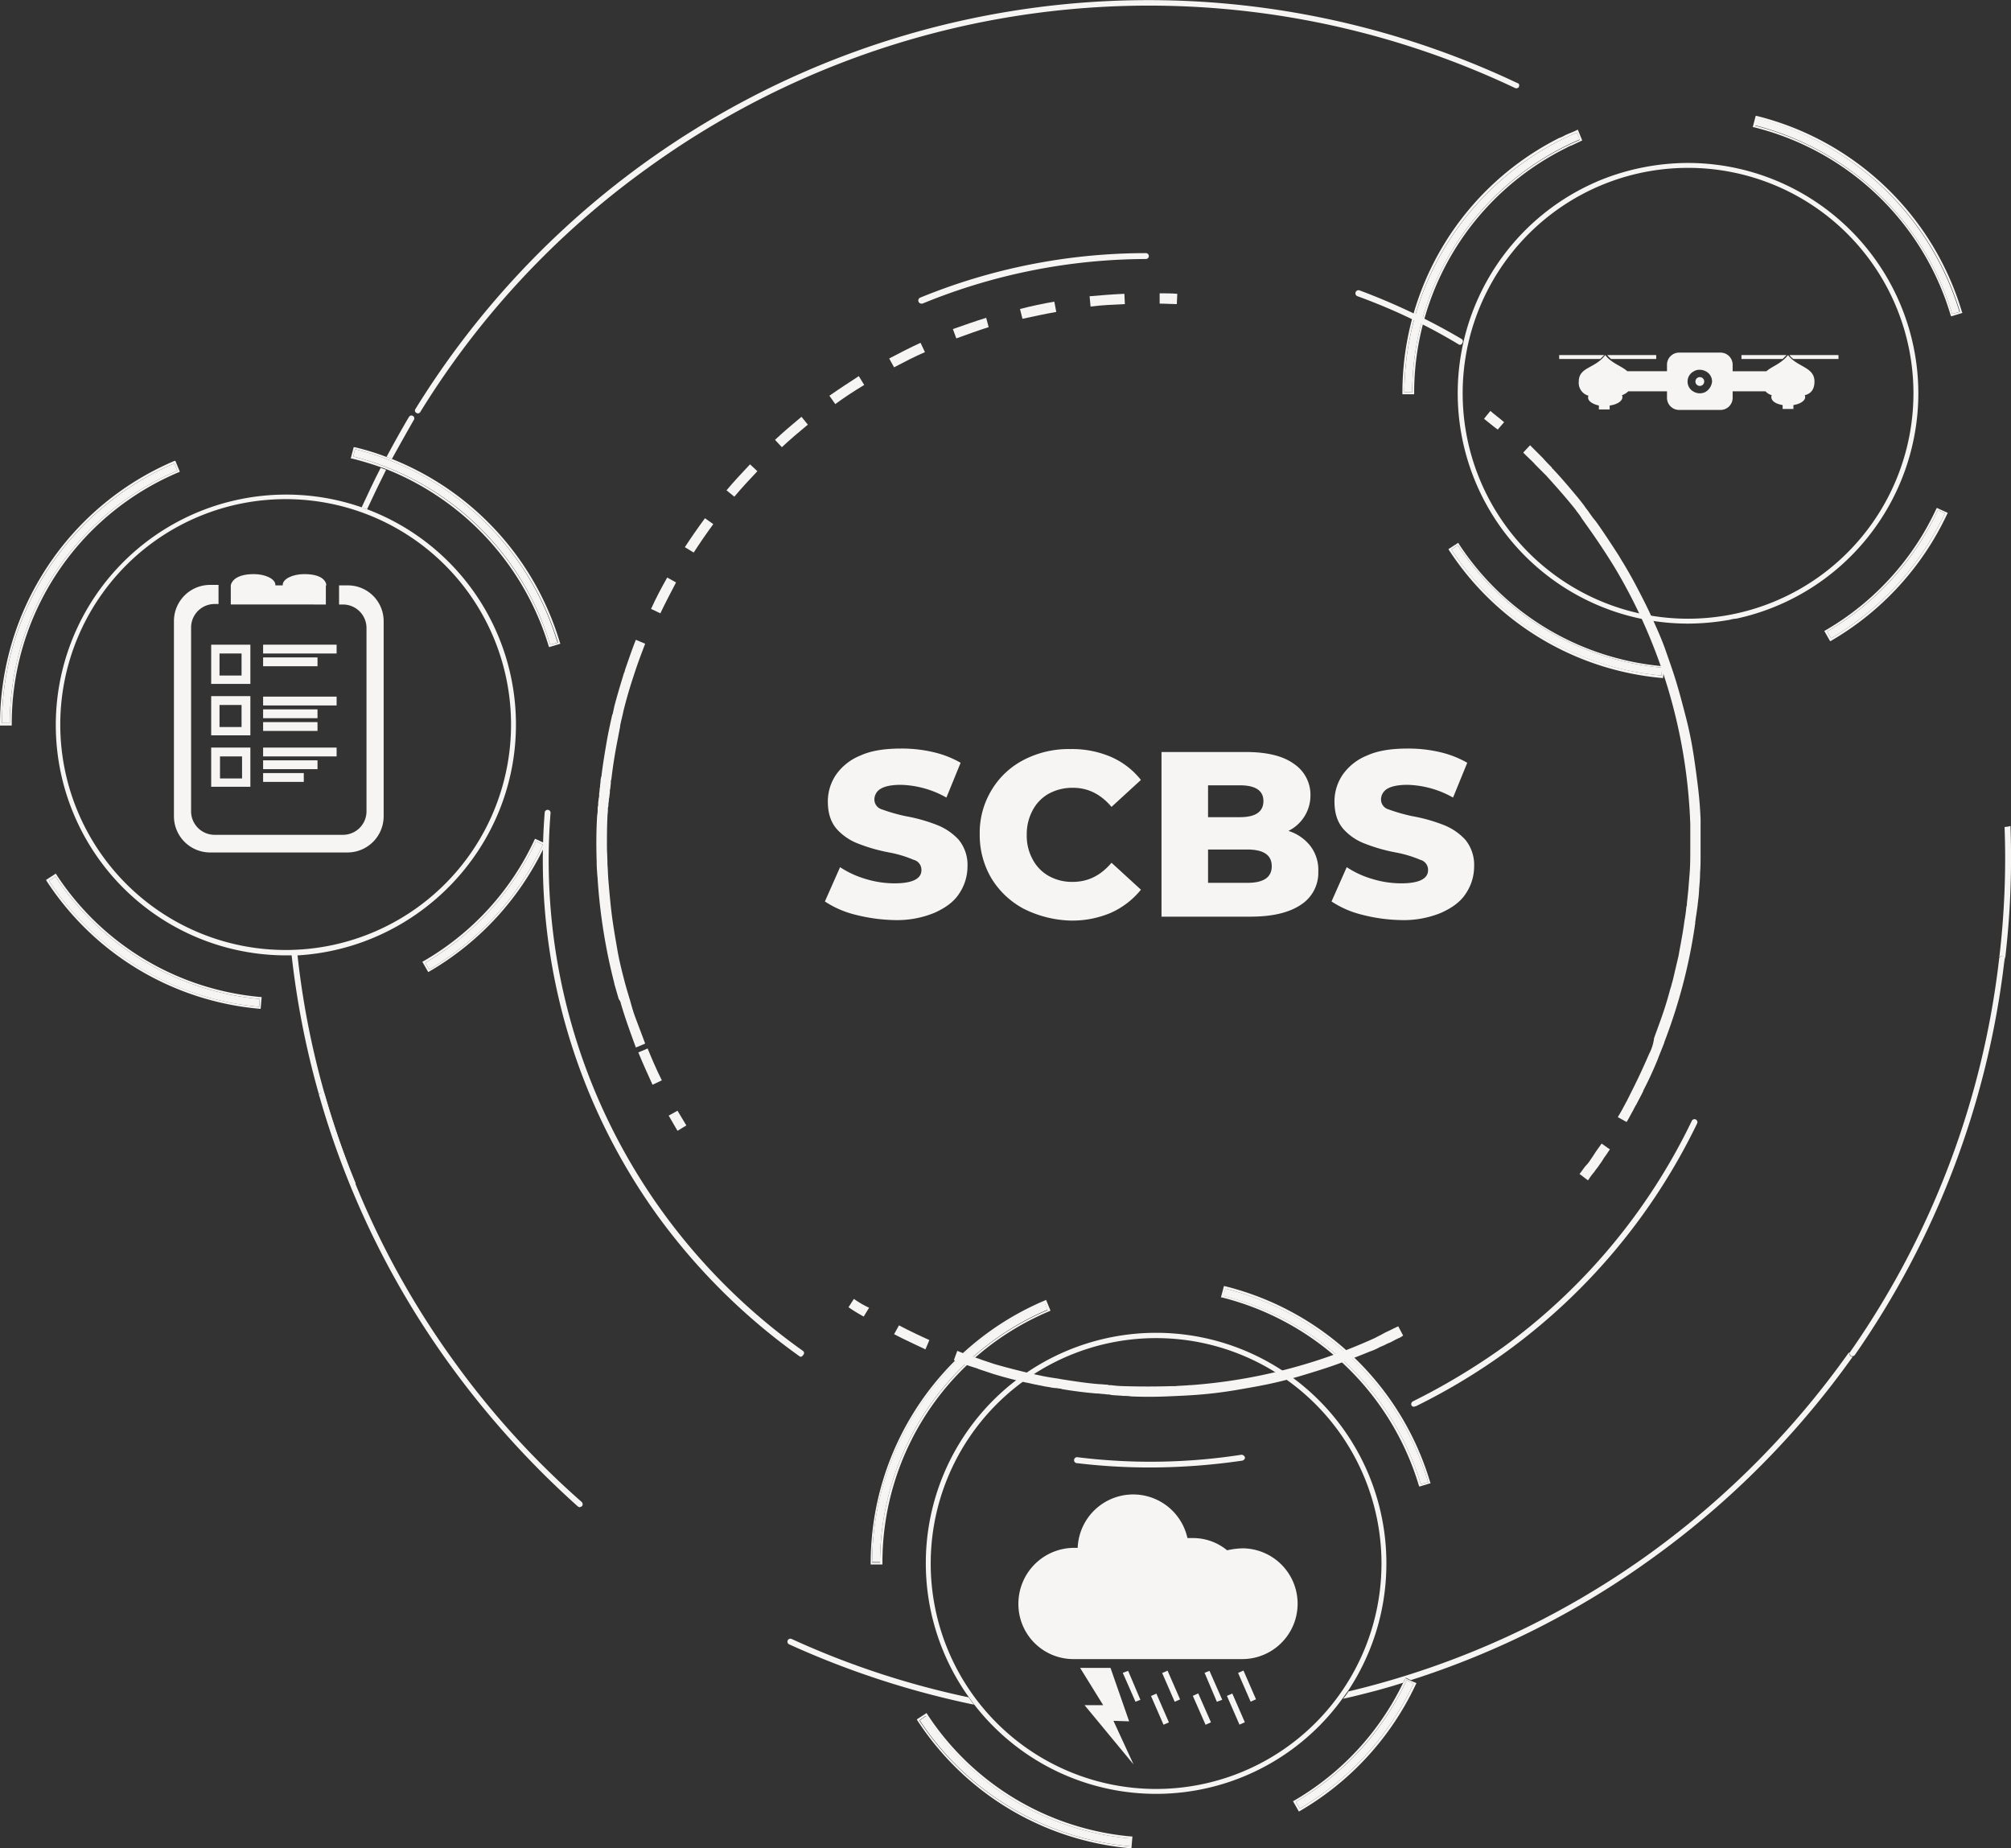 <?xml version="1.0" encoding="UTF-8"?>
<svg xmlns="http://www.w3.org/2000/svg" width="604.98" height="555.933" viewBox="0 0 604.98 555.933">
  <rect x="0" y="0" width="604.98" height="555.933" fill="#333333" stroke="none"/>
  <g id="Header_Icon_update_Homepage_Graphic" data-name="Header Icon update_Homepage Graphic" transform="translate(0 0.053)">
    <g id="Group_60" data-name="Group 60" transform="translate(52.328 172.633)">
      <g id="Group_59" data-name="Group 59">
        <path id="Path_141" data-name="Path 141" d="M87.68,119.447H85.175V125.2h1.179a7.077,7.077,0,0,1,7.075,7.075V187.4a7.077,7.077,0,0,1-7.075,7.075H47.734a7.077,7.077,0,0,1-7.075-7.075V132.124a7.077,7.077,0,0,1,7.075-7.075h1.179V119.3H46.408A10.883,10.883,0,0,0,35.5,130.208v58.666a10.883,10.883,0,0,0,10.908,10.908H87.68a10.883,10.883,0,0,0,10.908-10.908V130.208A10.759,10.759,0,0,0,87.68,119.447Z" transform="translate(-35.5 -116.057)" fill="#f7f5f4"></path>
        <path id="Path_142" data-name="Path 142" d="M75.843,120.49s.147-3.39-6.633-3.39c-3.538,0-6.486,1.474-6.486,3.243v.147H60.514v-.147c0-1.769-2.948-3.243-6.486-3.243-6.633,0-6.928,3.39-6.928,3.39v5.749H75.7V120.49Z" transform="translate(-30.001 -117.1)" fill="#f7f5f4"></path>
      </g>
      <path id="Path_143" data-name="Path 143" d="M54.892,131.5H43.1v11.792H54.892Zm-2.653,9.286H45.606v-6.633h6.633Z" transform="translate(-31.897 -110.274)" fill="#f7f5f4"></path>
      <path id="Path_144" data-name="Path 144" d="M54.892,142H43.1v11.792H54.892Zm-2.653,9.286H45.606v-6.633h6.633Z" transform="translate(-31.897 -105.297)" fill="#f7f5f4"></path>
      <path id="Path_145" data-name="Path 145" d="M43.1,164.292H54.892V152.5H43.1Zm2.653-9.139h6.633v6.633H45.753Z" transform="translate(-31.897 -100.32)" fill="#f7f5f4"></path>
      <rect id="Rectangle_48" data-name="Rectangle 48" width="22.11" height="2.653" transform="translate(26.827 21.226)" fill="#f7f5f4"></rect>
      <rect id="Rectangle_49" data-name="Rectangle 49" width="16.362" height="2.653" transform="translate(26.827 25.058)" fill="#f7f5f4"></rect>
      <rect id="Rectangle_50" data-name="Rectangle 50" width="22.11" height="2.653" transform="translate(26.827 36.851)" fill="#f7f5f4"></rect>
      <rect id="Rectangle_51" data-name="Rectangle 51" width="16.362" height="2.653" transform="translate(26.827 40.683)" fill="#f7f5f4"></rect>
      <rect id="Rectangle_52" data-name="Rectangle 52" width="16.362" height="2.653" transform="translate(26.827 44.516)" fill="#f7f5f4"></rect>
      <rect id="Rectangle_53" data-name="Rectangle 53" width="22.11" height="2.653" transform="translate(26.827 52.18)" fill="#f7f5f4"></rect>
      <rect id="Rectangle_54" data-name="Rectangle 54" width="16.362" height="2.653" transform="translate(26.827 56.013)" fill="#f7f5f4"></rect>
      <rect id="Rectangle_55" data-name="Rectangle 55" width="12.234" height="2.653" transform="translate(26.827 59.845)" fill="#f7f5f4"></rect>
    </g>
    <g id="Group_91" data-name="Group 91" transform="translate(0 -0.053)">
      <g id="Group_68" data-name="Group 68" transform="translate(163.3 76.138)">
        <g id="Group_67" data-name="Group 67">
          <g id="Group_66" data-name="Group 66">
            <g id="Group_61" data-name="Group 61" transform="translate(244.473 11.164)">
              <path id="Path_146" data-name="Path 146" d="M307.809,75.574a.541.541,0,0,1-.442-.147A173.8,173.8,0,0,0,277,60.981a.932.932,0,0,1,.59-1.769,194.743,194.743,0,0,1,30.66,14.593.8.8,0,0,1,.295,1.179A.752.752,0,0,1,307.809,75.574Z" transform="translate(-276.374 -59.174)" fill="#f7f5f4"></path>
            </g>
            <g id="Group_62" data-name="Group 62" transform="translate(112.973)">
              <path id="Path_147" data-name="Path 147" d="M188.1,66.782a.917.917,0,0,1-.884-.59.928.928,0,0,1,.442-1.179A179,179,0,0,1,255.613,51.6h0a.884.884,0,0,1,0,1.769A178.114,178.114,0,0,0,188.4,66.782Z" transform="translate(-187.162 -51.6)" fill="#f7f5f4"></path>
            </g>
            <g id="Group_63" data-name="Group 63" transform="translate(0 167.449)">
              <path id="Path_148" data-name="Path 148" d="M188.172,329.7a.541.541,0,0,1-.442-.147,186.46,186.46,0,0,1-42.6-42.157,182.8,182.8,0,0,1-34.05-121.312.884.884,0,1,1,1.769,0A180.427,180.427,0,0,0,146.6,286.217a182.613,182.613,0,0,0,42.157,41.715.779.779,0,0,1,.147,1.179C188.614,329.554,188.319,329.7,188.172,329.7Z" transform="translate(-110.52 -165.2)" fill="#f7f5f4"></path>
            </g>
            <g id="Group_64" data-name="Group 64" transform="translate(159.726 361.431)">
              <path id="Path_149" data-name="Path 149" d="M241.757,300.632a185.4,185.4,0,0,1-22.11-1.327.9.9,0,0,1,.295-1.769,178.617,178.617,0,0,0,49.38-.737,1.109,1.109,0,0,1,1.032.737c.147.442-.295.884-.737,1.032A193.686,193.686,0,0,1,241.757,300.632Z" transform="translate(-218.88 -296.8)" fill="#f7f5f4"></path>
            </g>
            <g id="Group_65" data-name="Group 65" transform="translate(261.26 260.552)">
              <path id="Path_150" data-name="Path 150" d="M288.555,314.8a.811.811,0,0,1-.737-.442.928.928,0,0,1,.442-1.179,198.669,198.669,0,0,0,26.827-16.067,181.239,181.239,0,0,0,57.045-68.247.891.891,0,1,1,1.621.737,183.452,183.452,0,0,1-57.634,68.837,186.931,186.931,0,0,1-26.975,16.214C288.85,314.648,288.7,314.8,288.555,314.8Z" transform="translate(-287.763 -228.363)" fill="#f7f5f4"></path>
            </g>
          </g>
        </g>
      </g>
      <g id="Group_89" data-name="Group 89" transform="translate(179.402 88.225)">
        <g id="Group_88" data-name="Group 88">
          <g id="Group_69" data-name="Group 69" transform="translate(21.765 245.867)">
            <path id="Path_151" data-name="Path 151" d="M138.853,226.6l-2.653,1.474c.884,1.474,1.769,3.1,2.653,4.57l2.653-1.621Z" transform="translate(-136.2 -226.6)" fill="#f7f5f4"></path>
          </g>
          <g id="Group_70" data-name="Group 70" transform="translate(127.453 2.506)">
            <path id="Path_152" data-name="Path 152" d="M218.218,61.5c-3.39.59-6.928,1.327-10.318,2.211l.737,2.948c3.39-.737,6.781-1.474,10.171-2.064Z" transform="translate(-207.9 -61.5)" fill="#f7f5f4"></path>
          </g>
          <g id="Group_71" data-name="Group 71" transform="translate(26.629 67.658)">
            <path id="Path_153" data-name="Path 153" d="M145.544,105.7c-2.064,2.8-4.127,5.749-6.044,8.7l2.653,1.621c1.916-2.948,3.832-5.749,5.9-8.549Z" transform="translate(-139.5 -105.7)" fill="#f7f5f4"></path>
          </g>
          <g id="Group_72" data-name="Group 72" transform="translate(39.158 51.443)">
            <path id="Path_154" data-name="Path 154" d="M155.075,94.7c-2.358,2.506-4.864,5.159-7.075,7.812l2.358,1.916c2.211-2.653,4.569-5.159,6.928-7.665Z" transform="translate(-148 -94.7)" fill="#f7f5f4"></path>
          </g>
          <g id="Group_73" data-name="Group 73" transform="translate(70.113 24.911)">
            <path id="Path_155" data-name="Path 155" d="M177.844,76.7c-2.948,1.916-5.9,3.832-8.844,5.9l1.769,2.506c2.8-2.064,5.749-3.98,8.7-5.749Z" transform="translate(-169 -76.7)" fill="#f7f5f4"></path>
          </g>
          <g id="Group_74" data-name="Group 74" transform="translate(107.258 7.37)">
            <path id="Path_156" data-name="Path 156" d="M204.223,64.8c-3.39,1.032-6.633,2.211-10.023,3.39l1.032,2.8c3.243-1.179,6.486-2.358,9.729-3.39Z" transform="translate(-194.2 -64.8)" fill="#f7f5f4"></path>
          </g>
          <g id="Group_75" data-name="Group 75" transform="translate(88.096 14.888)">
            <path id="Path_157" data-name="Path 157" d="M190.634,69.9c-3.243,1.474-6.338,3.1-9.434,4.717l1.474,2.653c3.1-1.621,6.191-3.243,9.286-4.569Z" transform="translate(-181.2 -69.9)" fill="#f7f5f4"></path>
          </g>
          <g id="Group_76" data-name="Group 76" transform="translate(53.751 37.145)">
            <path id="Path_158" data-name="Path 158" d="M165.86,85c-2.653,2.211-5.454,4.569-7.96,6.928l2.064,2.211c2.506-2.358,5.159-4.569,7.812-6.781Z" transform="translate(-157.9 -85)" fill="#f7f5f4"></path>
          </g>
          <g id="Group_77" data-name="Group 77" transform="translate(12.626 227.147)">
            <path id="Path_159" data-name="Path 159" d="M132.8,213.9l-2.8,1.179c1.327,3.243,2.8,6.486,4.275,9.729l2.8-1.327C135.454,220.238,134.127,217.143,132.8,213.9Z" transform="translate(-130 -213.9)" fill="#f7f5f4"></path>
          </g>
          <g id="Group_78" data-name="Group 78" transform="translate(0 104.214)">
            <path id="Path_160" data-name="Path 160" d="M128.754,239.725c1.327,4.569,2.948,8.992,4.569,13.414l2.8-1.179c-1.032-2.8-2.064-5.454-3.1-8.255h0c-.59-1.621-1.032-3.243-1.474-4.864,0-.147-.147-.295-.147-.442-.442-1.474-.884-2.948-1.327-4.57-.884-3.39-1.769-6.781-2.358-10.318h0c-.59-3.39-1.179-6.781-1.621-10.171h0c-.442-3.538-.737-6.928-1.032-10.466-.147-1.621-.147-3.243-.295-4.864v-.295c0-1.769-.147-3.39-.147-5.159h0c0-2.8,0-5.749.147-8.7,0-.737.147-1.474.147-2.211a3.246,3.246,0,0,1,.147-1.179,5.015,5.015,0,0,1,.147-1.474,3.245,3.245,0,0,1,.147-1.179c0-.59.147-1.032.147-1.621a2.509,2.509,0,0,1,.147-1.032c0-.59.147-1.179.147-1.769a1.87,1.87,0,0,1,.147-.884c.442-3.832,1.032-7.518,1.769-11.35.295-1.474.59-3.1.884-4.57V156.3c.295-1.474.737-3.1,1.032-4.569q1.327-5.306,3.1-10.613c1.032-3.243,2.211-6.338,3.39-9.434l-2.8-1.179c-1.179,2.948-2.211,6.043-3.243,8.992h0c0,.147-.147.442-.147.59s0,.147-.147.295h0c-1.032,3.39-2.064,6.781-2.948,10.171h0c-.147.737-.295,1.327-.442,2.064,0,.147,0,.295-.147.295-.59,2.653-1.179,5.307-1.621,7.812h0c-.59,3.39-1.179,6.928-1.621,10.466h0a.886.886,0,0,1-.147.59c0,.295-.147.59-.147,1.032,0,.59-.147,1.179-.147,1.621s-.147.737-.147,1.179-.147,1.032-.147,1.474a2.873,2.873,0,0,1-.147,1.179c0,.442-.147,1.032-.147,1.474a3.246,3.246,0,0,1-.147,1.179v.59h0a7.176,7.176,0,0,1-.147,1.769c-.295,4.717-.295,9.434-.147,14v.147c0,1.621.147,3.39.295,5.012v.147h0a170.531,170.531,0,0,0,5.012,31.249h0v.147c.442,1.474.884,3.1,1.327,4.57C128.754,239.43,128.754,239.578,128.754,239.725Z" transform="translate(-121.434 -130.5)" fill="#f7f5f4"></path>
          </g>
          <g id="Group_79" data-name="Group 79" transform="translate(16.458 85.493)">
            <path id="Path_161" data-name="Path 161" d="M137.464,117.8c-1.769,3.1-3.39,6.191-4.864,9.434l2.8,1.327c1.474-3.1,3.1-6.191,4.717-9.286Z" transform="translate(-132.6 -117.8)" fill="#f7f5f4"></path>
          </g>
          <g id="Group_80" data-name="Group 80" transform="translate(148.384 0.147)">
            <path id="Path_162" data-name="Path 162" d="M232.566,59.9c-3.538.147-7.075.442-10.466.737l.295,3.1c3.39-.442,6.928-.59,10.318-.737Z" transform="translate(-222.1 -59.9)" fill="#f7f5f4"></path>
          </g>
          <g id="Group_81" data-name="Group 81" transform="translate(169.462)">
            <path id="Path_163" data-name="Path 163" d="M241.706,59.947c-1.769-.147-3.538-.147-5.306-.147v3.1c1.769,0,3.538.147,5.159.147Z" transform="translate(-236.4 -59.8)" fill="#f7f5f4"></path>
          </g>
          <g id="Group_82" data-name="Group 82" transform="translate(267.043 35.377)">
            <path id="Path_164" data-name="Path 164" d="M308.643,87.19c-1.327-1.179-2.8-2.211-4.127-3.39L302.6,86.158c1.327,1.032,2.653,2.211,4.127,3.243Z" transform="translate(-302.6 -83.8)" fill="#f7f5f4"></path>
          </g>
          <g id="Group_83" data-name="Group 83" transform="translate(295.786 255.743)">
            <path id="Path_165" data-name="Path 165" d="M325.49,238.017a11.128,11.128,0,0,1-1.621,2.064c-.59.737-1.179,1.621-1.769,2.358l2.506,1.916a2.035,2.035,0,0,0,.442-.59h0a16.68,16.68,0,0,1,1.474-1.916c.442-.737,1.032-1.327,1.474-2.064a19.2,19.2,0,0,0,1.474-2.211,21.555,21.555,0,0,0,1.327-1.916h0c.147-.147.295-.442.442-.59l-2.506-1.769c-.59.884-1.179,1.621-1.769,2.506S325.933,237.427,325.49,238.017Z" transform="translate(-322.1 -233.3)" fill="#f7f5f4"></path>
          </g>
          <g id="Group_84" data-name="Group 84" transform="translate(278.835 45.695)">
            <path id="Path_166" data-name="Path 166" d="M348.482,273.874c-1.474,3.39-2.948,6.633-4.569,9.876l-2.211,4.422c-.295.442-.442.884-.737,1.327-.59,1.179-1.179,2.211-1.916,3.39l2.653,1.474c.147-.295.295-.442.442-.737h0c.59-1.032,1.032-1.916,1.621-2.948.147-.442.442-.737.59-1.179a.144.144,0,0,1,.147-.147h0c.737-1.474,1.474-2.8,2.211-4.275v-.147h0c1.621-3.1,3.1-6.338,4.422-9.581h0c0-.147.147-.295.147-.442l1.769-4.422v-.147a162.824,162.824,0,0,0,9.286-35.671h0v-.442c.147-.59.147-1.327.295-1.916l.442-3.1c0-.442.147-1.032.147-1.474a28.775,28.775,0,0,0,.295-3.39h0c.147-1.621.295-3.39.295-5.012.147-1.769.147-3.685.147-5.454h0V203.268h0c-.147-3.538-.442-7.075-.884-10.466h0c-.442-3.538-.884-6.928-1.474-10.466h0c-.59-3.538-1.327-6.928-2.211-10.318h0c-.884-3.39-1.769-6.781-2.8-10.171h0c-1.032-3.39-2.211-6.633-3.39-10.023h0c-1.179-3.243-2.653-6.486-4.127-9.729h0c-1.474-3.243-3.1-6.338-4.717-9.434h0c-1.179-2.211-2.358-4.275-3.685-6.486h0c-.59-.884-1.032-1.769-1.621-2.653h0c-1.916-2.948-3.832-5.9-5.9-8.844h0a21.662,21.662,0,0,0-1.474-1.916c-.442-.59-.737-1.032-1.179-1.621-.442-.737-1.032-1.327-1.474-2.064-.442-.59-1.032-1.327-1.474-1.916-.295-.295-.442-.59-.737-.884h0c-2.211-2.653-4.569-5.454-6.928-7.96h0c-.147-.147-.147-.295-.295-.295a2.034,2.034,0,0,1-.442-.59c-.884-.884-1.769-1.769-2.653-2.8l-.147-.147-2.8-2.8-.295-.295h0l-.59-.59L310.6,93.011l.884.884c.884.884,1.916,1.769,2.8,2.8l.147.147,2.653,2.653.442.442c2.653,2.948,5.307,5.9,7.812,8.992a21.665,21.665,0,0,1,1.474,1.916,17.891,17.891,0,0,1,1.474,2.064c.295.442.737,1.032,1.032,1.474q4.643,6.412,8.844,13.266h0a161.3,161.3,0,0,1,22.7,77.239v7.075c0,2.358,0,4.569-.147,6.928-.147,1.916-.295,3.685-.442,5.6-.147,1.474-.295,2.8-.442,4.275a1.869,1.869,0,0,1-.147.884,42.543,42.543,0,0,1-.59,4.275c-.442,3.538-1.179,7.075-1.769,10.466h0l-1.769,7.518c-.295.884-.442,1.769-.737,2.506h0c-.884,3.39-1.916,6.633-3.1,9.876h0l-1.769,4.864v.147A13.881,13.881,0,0,1,348.482,273.874Z" transform="translate(-310.6 -90.8)" fill="#f7f5f4"></path>
          </g>
          <g id="Group_85" data-name="Group 85" transform="translate(89.57 310.43)">
            <path id="Path_167" data-name="Path 167" d="M183.674,270.4l-1.474,2.653c3.1,1.621,6.338,3.1,9.434,4.569l1.179-2.8C189.865,273.5,186.769,272.021,183.674,270.4Z" transform="translate(-182.2 -270.4)" fill="#f7f5f4"></path>
          </g>
          <g id="Group_86" data-name="Group 86" transform="translate(75.862 302.47)">
            <path id="Path_168" data-name="Path 168" d="M174.521,265l-1.621,2.506a47.259,47.259,0,0,0,4.569,2.8l1.621-2.653A28.349,28.349,0,0,1,174.521,265Z" transform="translate(-172.9 -265)" fill="#f7f5f4"></path>
          </g>
          <g id="Group_87" data-name="Group 87" transform="translate(107.553 310.724)">
            <path id="Path_169" data-name="Path 169" d="M321.019,274.138c-.737.295-1.621.737-2.358,1.032A161.279,161.279,0,0,1,265.6,288.288H265.3c-1.474.147-2.948.147-4.275.295h-1.032q-7.3.221-14.593,0a31.026,31.026,0,0,1-3.685-.295,2.874,2.874,0,0,1-1.179-.147c-.737,0-1.621-.147-2.358-.147-3.832-.295-7.518-.884-11.35-1.474-1.474-.295-2.948-.442-4.422-.737-.295,0-.59-.147-.884-.147-1.327-.295-2.8-.59-4.127-.884-3.685-.884-7.223-1.769-10.76-2.8l-3.98-1.327c-.295-.147-.442-.147-.737-.295-1.474-.442-2.8-1.032-4.275-1.474l-2.211-.884-1.032,2.8c.59.295,1.179.442,1.916.737h0c.147,0,.295.147.442.147,1.474.59,2.8,1.032,4.275,1.474.295.147.59.147.737.295l3.98,1.327c.147,0,.295.147.442.147h0q5.085,1.548,10.171,2.653h0c.884.147,1.916.442,2.8.59.295,0,.442.147.737.147l2.211.442c.295,0,.737.147,1.032.147a9.952,9.952,0,0,0,2.064.295c.295,0,.737.147,1.032.147a.886.886,0,0,1,.59.147h0c3.538.59,6.928,1.032,10.466,1.327h.59c.884.147,1.769.147,2.653.295a3.246,3.246,0,0,1,1.179.147c1.179.147,2.506.147,3.685.295h0a12.677,12.677,0,0,1,2.358.147h0q5.306.221,10.613,0h0c3.538-.147,7.075-.295,10.466-.59h0c3.538-.295,6.928-.737,10.466-1.327h0c3.39-.59,6.928-1.179,10.318-1.916h0q5.085-1.105,10.171-2.653h0c3.39-1.032,6.781-2.064,10.023-3.243h0c3.243-1.179,6.633-2.506,9.876-3.832h0c.147,0,.295-.147.442-.147a19.192,19.192,0,0,0,2.506-1.179,14.881,14.881,0,0,0,2.211-1.032c.147,0,.295-.147.442-.147,1.032-.442,1.916-1.032,2.948-1.474a3.7,3.7,0,0,0,1.032-.59h0c.147,0,.147-.147.295-.147l-1.474-2.8c-.442.147-.884.442-1.327.59-1.032.59-2.211,1.032-3.243,1.621S321.756,273.7,321.019,274.138Z" transform="translate(-194.4 -270.6)" fill="#f7f5f4"></path>
          </g>
        </g>
      </g>
      <path id="Path_170" data-name="Path 170" d="M87.055,86.029a.86.86,0,0,0-1.474-.884c-2.358,3.98-4.569,7.96-6.781,12.087.59.147,1.179.442,1.621.59C82.632,93.841,84.843,89.861,87.055,86.029Z" transform="translate(37.473 40.226)" fill="#f7f5f4"></path>
      <path id="Path_171" data-name="Path 171" d="M81.17,95.99c-.59-.147-1.179-.442-1.621-.59-2.064,3.98-3.832,7.812-5.749,11.94.59.147,1.179.442,1.621.59Q78.3,101.738,81.17,95.99Z" transform="translate(34.983 45.3)" fill="#f7f5f4"></path>
      <path id="Path_172" data-name="Path 172" d="M68.344,236.415c.442-.147,1.032.147,1.032.59q3.98,13.708,9.286,26.975a.658.658,0,0,0,0-.737A251.938,251.938,0,0,1,61.269,194.7H59.5a256.809,256.809,0,0,0,8.255,42.157C67.9,236.562,68.049,236.415,68.344,236.415Z" transform="translate(28.204 92.371)" fill="#f7f5f4"></path>
      <path id="Path_173" data-name="Path 173" d="M426.409,277.079a.78.78,0,0,1-.147-1.179h0a1.117,1.117,0,0,0-.59.295,260.7,260.7,0,0,1-59.4,59.993A256.483,256.483,0,0,1,275.321,377.9a21.09,21.09,0,0,1-1.621,2.211c3.39-.737,6.78-1.621,10.171-2.506,2.653-.737,5.306-1.474,7.96-2.358a4.414,4.414,0,0,1,.59-1.179l.147-.295,1.474.737a256.952,256.952,0,0,0,73.112-37A261.006,261.006,0,0,0,427,277.227h-.147A.728.728,0,0,1,426.409,277.079Z" transform="translate(130.356 130.861)" fill="#f7f5f4"></path>
      <path id="Path_174" data-name="Path 174" d="M408.7,196.879c0-.295.147-.737.147-1.179,0,.442-.147.737-.147,1.179Z" transform="translate(194.35 92.845)" fill="#f7f5f4"></path>
      <path id="Path_175" data-name="Path 175" d="M409.221,168.795a253.1,253.1,0,0,1-1.621,39.5.9.9,0,0,1,1.769.295A259.929,259.929,0,0,0,410.99,168.5,7.4,7.4,0,0,1,409.221,168.795Z" transform="translate(193.828 79.951)" fill="#f7f5f4"></path>
      <path id="Path_176" data-name="Path 176" d="M416.452,25.084a.515.515,0,0,0-.295-.147A259.235,259.235,0,0,0,84.649,122.959a.772.772,0,0,0,.295,1.179.542.542,0,0,0,.442.147.811.811,0,0,0,.737-.442,254.587,254.587,0,0,1,68.247-73.259A257.161,257.161,0,0,1,415.42,26.41a.908.908,0,0,0,1.032-.147c.147,0,.147-.147.147-.295C416.747,25.673,416.747,25.231,416.452,25.084Z" transform="translate(40.335 0.053)" fill="#f7f5f4"></path>
      <path id="Path_177" data-name="Path 177" d="M105.819,303.984a253.974,253.974,0,0,1-29.775-53.507Q70.737,237.21,66.757,223.5a.838.838,0,0,0-1.032-.59,2.035,2.035,0,0,0-.59.442.448.448,0,0,0,0,.59,257.82,257.82,0,0,0,39.356,80.924,268.978,268.978,0,0,0,38.325,42.452,1.117,1.117,0,0,0,.59.295c.295,0,.442-.147.737-.295a.954.954,0,0,0-.147-1.327A252.722,252.722,0,0,1,105.819,303.984Z" transform="translate(30.936 105.726)" fill="#f7f5f4"></path>
      <path id="Path_178" data-name="Path 178" d="M161.8,334.418a.891.891,0,1,0-.737,1.621,263.529,263.529,0,0,0,55.571,18.13c-.59-.737-1.032-1.474-1.621-2.211A252.982,252.982,0,0,1,161.8,334.418Z" transform="translate(76.376 158.574)" fill="#f7f5f4"></path>
      <path id="Path_179" data-name="Path 179" d="M423.094,195a1.108,1.108,0,0,0-1.032.737h0A257.615,257.615,0,0,1,377.252,314.1h0a.892.892,0,0,0,.147,1.179.542.542,0,0,0,.442.147h.147a1.117,1.117,0,0,0,.59-.295,260.1,260.1,0,0,0,44.958-117.922c0-.442.147-.737.147-1.179h0C423.831,195.442,423.536,195,423.094,195Z" transform="translate(179.366 92.513)" fill="#f7f5f4"></path>
      <g id="Group_90" data-name="Group 90" transform="translate(421.892 34.865)">
        <path id="Path_180" data-name="Path 180" d="M359.036,150.409l.147-2.358A82.826,82.826,0,0,1,297.716,111.2l-1.916,1.327A84.554,84.554,0,0,0,359.036,150.409Z" transform="translate(-281.06 17.925)" fill="#f7f5f4"></path>
        <path id="Path_181" data-name="Path 181" d="M359.467,151.383h.295l.295-3.538h-.295A81.884,81.884,0,0,1,298.3,110.995l-.147-.295-2.948,1.916.147.295A85.588,85.588,0,0,0,359.467,151.383ZM298,111.437a82.826,82.826,0,0,0,61.467,36.851l-.147,2.358a85.068,85.068,0,0,1-63.236-37.882Z" transform="translate(-281.344 17.688)" fill="#f7f5f4"></path>
        <path id="Path_182" data-name="Path 182" d="M372.5,140.556l1.179,2.064a85.249,85.249,0,0,0,34.2-37.588L405.813,104A82.514,82.514,0,0,1,372.5,140.556Z" transform="translate(-244.702 14.512)" fill="#f7f5f4"></path>
        <path id="Path_183" data-name="Path 183" d="M405.655,103.747a82.349,82.349,0,0,1-33.46,36.7l-.295.147,1.769,3.1.295-.147A86.668,86.668,0,0,0,408.9,105.369l.147-.295L405.8,103.6Zm2.506,1.474a85.249,85.249,0,0,1-34.2,37.588l-1.179-2.064A83.3,83.3,0,0,0,406.1,104.19Z" transform="translate(-244.986 14.322)" fill="#f7f5f4"></path>
        <path id="Path_184" data-name="Path 184" d="M358.29,24l-.59,2.211a83.582,83.582,0,0,1,59.4,56.75l2.211-.59A85.837,85.837,0,0,0,358.29,24Z" transform="translate(-251.718 -23.41)" fill="#f7f5f4"></path>
        <path id="Path_185" data-name="Path 185" d="M420.241,82.561A86.043,86.043,0,0,0,358.479,23.6h-.295l-.884,3.39h.295a82.4,82.4,0,0,1,59.256,56.6l.147.295,3.39-1.032Zm-2.948.59a83.443,83.443,0,0,0-59.256-56.6l.59-2.211a85.631,85.631,0,0,1,61.025,58.224Z" transform="translate(-251.907 -23.6)" fill="#f7f5f4"></path>
        <path id="Path_186" data-name="Path 186" d="M338.086,27A85.311,85.311,0,0,0,286.2,105.123h2.358a83.1,83.1,0,0,1,50.412-76.06Z" transform="translate(-285.61 -21.988)" fill="#f7f5f4"></path>
        <path id="Path_187" data-name="Path 187" d="M339.6,29.79l.295-.147L338.57,26.4l-.295.147c-1.179.59-2.506,1.032-3.685,1.621a7.9,7.9,0,0,1-1.621.737A85.778,85.778,0,0,0,285.8,105.7V106h3.538V105.7A82.24,82.24,0,0,1,335.18,31.854a7.9,7.9,0,0,1,1.621-.737C337.686,30.675,338.717,30.232,339.6,29.79Zm-50.854,75.617H286.39a85.156,85.156,0,0,1,51.886-78.123l.884,2.211A82.742,82.742,0,0,0,288.748,105.408Z" transform="translate(-285.8 -22.273)" fill="#f7f5f4"></path>
        <circle id="Ellipse_13" data-name="Ellipse 13" cx="67.805" cy="67.805" r="67.805" transform="translate(9.954 141.983) rotate(-82.628)" fill="none"></circle>
        <path id="Path_188" data-name="Path 188" d="M435.658,102.479A69.388,69.388,0,0,0,366.379,33.2a70.631,70.631,0,0,0-27.417,5.6c-.59.295-1.032.442-1.621.737a69.3,69.3,0,0,0,29.038,132.22,72.419,72.419,0,0,0,12.677-1.179,7.4,7.4,0,0,1,1.769-.295A69.408,69.408,0,0,0,435.658,102.479Zm-69.279,67.805a67.805,67.805,0,1,1,67.805-67.805A67.815,67.815,0,0,1,366.379,170.284Z" transform="translate(-280.444 -19.049)" fill="#f7f5f4"></path>
      </g>
      <path id="Path_189" data-name="Path 189" d="M189.416,350.1l-1.916,1.327a84.81,84.81,0,0,0,63.236,37.882l.147-2.358A82.309,82.309,0,0,1,189.416,350.1Z" transform="translate(89.194 166.034)" fill="#f7f5f4"></path>
      <path id="Path_190" data-name="Path 190" d="M190,349.795l-.147-.295-2.948,1.916.147.295a85.335,85.335,0,0,0,64.12,38.472h.295l.295-3.538h-.295A81.884,81.884,0,0,1,190,349.795Zm60.877,39.8a85.068,85.068,0,0,1-63.236-37.882l1.916-1.327a82.826,82.826,0,0,0,61.467,36.851Z" transform="translate(88.91 165.75)" fill="#f7f5f4"></path>
      <path id="Path_191" data-name="Path 191" d="M264.2,379.356l1.179,2.064a85.249,85.249,0,0,0,34.2-37.588l-2.064-1.032A82.514,82.514,0,0,1,264.2,379.356Z" transform="translate(125.659 162.574)" fill="#f7f5f4"></path>
      <path id="Path_192" data-name="Path 192" d="M297.355,342.547a4.413,4.413,0,0,1-.59,1.179,82.33,82.33,0,0,1-32.871,35.524l-.295.147,1.769,3.1.295-.147A86.667,86.667,0,0,0,300.6,344.169l.147-.295-1.769-.737L297.5,342.4Zm2.506,1.474a85.249,85.249,0,0,1-34.2,37.588l-1.179-2.064A83.294,83.294,0,0,0,297.8,342.99Z" transform="translate(125.375 162.384)" fill="#f7f5f4"></path>
      <path id="Path_193" data-name="Path 193" d="M308.8,321.714l2.211-.59A85.376,85.376,0,0,0,249.99,262.9l-.59,2.211A83.389,83.389,0,0,1,308.8,321.714Z" transform="translate(118.639 124.699)" fill="#f7f5f4"></path>
      <path id="Path_194" data-name="Path 194" d="M308.451,322.393l.147.295,3.39-1.032-.147-.295A86.043,86.043,0,0,0,250.079,262.4h-.295l-.884,3.39h.295A82.931,82.931,0,0,1,308.451,322.393Zm-58.224-59.256a85.631,85.631,0,0,1,61.025,58.224l-2.211.59a83.444,83.444,0,0,0-59.256-56.6Z" transform="translate(118.402 124.462)" fill="#f7f5f4"></path>
      <path id="Path_195" data-name="Path 195" d="M230.57,267.911l-.884-2.211A85.311,85.311,0,0,0,177.8,343.823h2.358A83.052,83.052,0,0,1,230.57,267.911Z" transform="translate(84.574 126.026)" fill="#f7f5f4"></path>
      <path id="Path_196" data-name="Path 196" d="M231.3,268.59l.295-.147L230.27,265.2l-.295.147A85.742,85.742,0,0,0,177.5,344.5v.295h3.538V344.5A81.917,81.917,0,0,1,231.3,268.59Zm-51,75.617h-2.358a85.156,85.156,0,0,1,51.886-78.123l.884,2.211A82.742,82.742,0,0,0,180.3,344.208Z" transform="translate(84.432 125.789)" fill="#f7f5f4"></path>
      <circle id="Ellipse_14" data-name="Ellipse 14" cx="67.805" cy="67.805" r="67.805" transform="matrix(0.01, -1, 1, 0.01, 279.32, 537.519)" fill="none"></circle>
      <path id="Path_197" data-name="Path 197" d="M327.258,341.279A69.279,69.279,0,1,0,201.671,381.52c.59.737,1.032,1.474,1.621,2.211a69.154,69.154,0,0,0,110.7-1.769c.59-.737,1.032-1.474,1.621-2.211A69.213,69.213,0,0,0,327.258,341.279Zm-69.279,67.805a67.805,67.805,0,1,1,67.805-67.805A67.815,67.815,0,0,1,257.979,409.084Z" transform="translate(89.816 129.013)" fill="#f7f5f4"></path>
      <path id="Path_198" data-name="Path 198" d="M11.916,178.8,10,180.127a84.81,84.81,0,0,0,63.236,37.882l.147-2.358A82.826,82.826,0,0,1,11.916,178.8Z" transform="translate(4.74 84.834)" fill="#f7f5f4"></path>
      <path id="Path_199" data-name="Path 199" d="M12.5,178.495l-.147-.295L9.4,180.116l.147.295a85.335,85.335,0,0,0,64.12,38.472h.295l.295-3.538h-.295A81.968,81.968,0,0,1,12.5,178.495Zm61.025,39.8a85.069,85.069,0,0,1-63.236-37.882l1.916-1.327a82.826,82.826,0,0,0,61.467,36.851Z" transform="translate(4.456 84.549)" fill="#f7f5f4"></path>
      <path id="Path_200" data-name="Path 200" d="M86.7,208.156l1.179,2.064a85.249,85.249,0,0,0,34.2-37.588l-2.064-1.032A83.3,83.3,0,0,1,86.7,208.156Z" transform="translate(41.236 81.421)" fill="#f7f5f4"></path>
      <path id="Path_201" data-name="Path 201" d="M86.395,207.951l-.295.147,1.769,3.1.295-.147A86.667,86.667,0,0,0,123.1,172.869l.147-.295L120,171.1l-.147.295A81.925,81.925,0,0,1,86.395,207.951Zm35.966-35.082a85.249,85.249,0,0,1-34.2,37.588l-1.179-2.064A83.3,83.3,0,0,0,120.3,171.837Z" transform="translate(40.951 81.184)" fill="#f7f5f4"></path>
      <path id="Path_202" data-name="Path 202" d="M72.59,91.6,72,93.811a82.931,82.931,0,0,1,59.256,56.6l2.211-.59A85.175,85.175,0,0,0,72.59,91.6Z" transform="translate(34.25 43.499)" fill="#f7f5f4"></path>
      <path id="Path_203" data-name="Path 203" d="M131.051,151.045l.147.295,3.39-1.032-.147-.295A85.856,85.856,0,0,0,83.882,94.738a11.2,11.2,0,0,0-1.621-.59A71.966,71.966,0,0,0,72.679,91.2h-.295L71.5,94.59h.295q4.422,1.106,8.844,2.653c.59.147,1.179.442,1.621.59A83.083,83.083,0,0,1,131.051,151.045Zm.442-.442A83.443,83.443,0,0,0,72.237,94l.59-2.211a85.631,85.631,0,0,1,61.025,58.224Z" transform="translate(34.013 43.309)" fill="#f7f5f4"></path>
      <path id="Path_204" data-name="Path 204" d="M53.17,96.711,52.286,94.5A85.311,85.311,0,0,0,.4,172.623H2.758A82.742,82.742,0,0,1,53.17,96.711Z" transform="translate(0.19 44.873)" fill="#f7f5f4"></path>
      <path id="Path_205" data-name="Path 205" d="M53.8,97.39l.295-.147L52.77,94h-.295A86.1,86.1,0,0,0,0,173.3v.295H3.538V173.3A82.071,82.071,0,0,1,53.8,97.39ZM.59,172.86A85.156,85.156,0,0,1,52.475,94.737l.884,2.211A82.742,82.742,0,0,0,2.948,172.86Z" transform="translate(0 44.636)" fill="#f7f5f4"></path>
      <circle id="Ellipse_15" data-name="Ellipse 15" cx="67.805" cy="67.805" r="67.805" transform="translate(5.797 270.453) rotate(-78.252)" fill="none"></circle>
      <path id="Path_206" data-name="Path 206" d="M149.811,170.032a69.154,69.154,0,0,0-44.663-64.71c-.59-.147-1.179-.442-1.621-.59A69.3,69.3,0,1,0,80.679,239.458h3.538C120.625,237.247,149.811,207.03,149.811,170.032Zm-137.084,0a67.805,67.805,0,1,1,67.805,67.805A67.815,67.815,0,0,1,12.727,170.032Z" transform="translate(5.404 47.907)" fill="#f7f5f4"></path>
    </g>
    <g id="Group_92" data-name="Group 92" transform="translate(248.157 225.109)">
      <path id="Path_207" data-name="Path 207" d="M177.239,202.669a29.34,29.34,0,0,1-9.139-3.98l4.569-10.318a28.258,28.258,0,0,0,7.665,3.538,29.666,29.666,0,0,0,8.7,1.327c5.307,0,8.107-1.327,8.107-3.98a3.1,3.1,0,0,0-2.358-3.1,34.8,34.8,0,0,0-7.37-2.211,50.96,50.96,0,0,1-9.286-2.653,16.44,16.44,0,0,1-6.486-4.422c-1.769-2.064-2.653-4.717-2.653-8.255a14.251,14.251,0,0,1,2.506-8.107,16.381,16.381,0,0,1,7.37-5.749c3.243-1.474,7.37-2.064,12.087-2.064a41.492,41.492,0,0,1,9.581,1.032,30.2,30.2,0,0,1,8.4,3.243l-4.275,10.466a29.3,29.3,0,0,0-13.708-3.832c-2.8,0-4.864.442-6.043,1.179a3.706,3.706,0,0,0-1.916,3.243,3.088,3.088,0,0,0,2.211,2.948,53.064,53.064,0,0,0,7.223,2.064,49.492,49.492,0,0,1,9.434,2.653,17.559,17.559,0,0,1,6.486,4.422,11.935,11.935,0,0,1,2.653,8.107,14.6,14.6,0,0,1-2.506,8.107c-1.621,2.506-4.127,4.275-7.37,5.749a29.514,29.514,0,0,1-12.087,2.211A51.7,51.7,0,0,1,177.239,202.669Z" transform="translate(-168.1 -152.7)" fill="#f7f5f4"></path>
      <path id="Path_208" data-name="Path 208" d="M212.966,200.853a25.266,25.266,0,0,1-9.729-9.139,25.533,25.533,0,0,1-3.538-13.266,24.8,24.8,0,0,1,3.538-13.266,24.221,24.221,0,0,1,9.729-9.139,29.282,29.282,0,0,1,14-3.243,29.707,29.707,0,0,1,12.234,2.358,23.427,23.427,0,0,1,8.992,6.928l-8.844,8.107c-3.243-3.832-7.075-5.749-11.645-5.749a14.97,14.97,0,0,0-7.223,1.769,12.266,12.266,0,0,0-4.864,5.012,15.139,15.139,0,0,0-1.769,7.37,14.742,14.742,0,0,0,1.769,7.37,12.266,12.266,0,0,0,4.864,5.012,14.178,14.178,0,0,0,7.223,1.769c4.569,0,8.4-1.916,11.645-5.749L248.2,195.1a24.587,24.587,0,0,1-8.992,6.928,29.707,29.707,0,0,1-12.234,2.358A33.317,33.317,0,0,1,212.966,200.853Z" transform="translate(-153.121 -152.653)" fill="#f7f5f4"></path>
      <path id="Path_209" data-name="Path 209" d="M281.61,181.7a11.891,11.891,0,0,1,2.358,7.665,11.412,11.412,0,0,1-5.306,10.023c-3.538,2.358-8.549,3.538-15.182,3.538H236.8V153.4h25.353c6.338,0,11.2,1.179,14.445,3.538a11.174,11.174,0,0,1,5.012,9.434,11.883,11.883,0,0,1-6.633,10.76A13.484,13.484,0,0,1,281.61,181.7ZM250.8,163.423V173h9.581q7.075,0,7.075-4.864c0-3.1-2.358-4.717-7.075-4.717Zm19.162,24.321c0-3.39-2.506-5.012-7.37-5.012H250.8v10.023H262.6C267.46,192.756,269.966,191.135,269.966,187.745Z" transform="translate(-135.535 -152.368)" fill="#f7f5f4"></path>
      <path id="Path_210" data-name="Path 210" d="M280.639,202.669a29.34,29.34,0,0,1-9.139-3.98l4.569-10.318a28.258,28.258,0,0,0,7.665,3.538,29.666,29.666,0,0,0,8.7,1.327c5.306,0,8.107-1.327,8.107-3.98a3.1,3.1,0,0,0-2.358-3.1,34.8,34.8,0,0,0-7.37-2.211,50.958,50.958,0,0,1-9.286-2.653,16.439,16.439,0,0,1-6.486-4.422c-1.769-2.064-2.653-4.717-2.653-8.255a14.251,14.251,0,0,1,2.506-8.107,16.381,16.381,0,0,1,7.37-5.749c3.243-1.474,7.37-2.064,12.087-2.064a41.492,41.492,0,0,1,9.581,1.032,30.2,30.2,0,0,1,8.4,3.243l-4.275,10.466a29.3,29.3,0,0,0-13.708-3.832c-2.8,0-4.864.442-6.044,1.179a3.705,3.705,0,0,0-1.916,3.243,3.088,3.088,0,0,0,2.211,2.948,53.065,53.065,0,0,0,7.223,2.064,49.491,49.491,0,0,1,9.434,2.653,17.559,17.559,0,0,1,6.486,4.422,11.935,11.935,0,0,1,2.653,8.107,14.6,14.6,0,0,1-2.506,8.107c-1.621,2.506-4.127,4.275-7.37,5.749a29.514,29.514,0,0,1-12.087,2.211A50.588,50.588,0,0,1,280.639,202.669Z" transform="translate(-119.086 -152.7)" fill="#f7f5f4"></path>
    </g>
    <g id="Group_94" data-name="Group 94" transform="translate(469.061 106.744)">
      <g id="Group_93" data-name="Group 93">
        <path id="Path_211" data-name="Path 211" d="M331.361,72.4H317.8v1.179h12.382Z" transform="translate(-317.8 -72.4)" fill="#f7f5f4"></path>
        <path id="Path_212" data-name="Path 212" d="M328.779,73.579H342.34V72.4H327.6A8.89,8.89,0,0,0,328.779,73.579Z" transform="translate(-313.155 -72.4)" fill="#f7f5f4"></path>
        <path id="Path_213" data-name="Path 213" d="M368.561,72.4H355v1.179h12.382Z" transform="translate(-300.166 -72.4)" fill="#f7f5f4"></path>
        <path id="Path_214" data-name="Path 214" d="M364.8,72.4a4.487,4.487,0,0,0,1.179,1.179H379.54V72.4Z" transform="translate(-295.521 -72.4)" fill="#f7f5f4"></path>
      </g>
      <circle id="Ellipse_16" data-name="Ellipse 16" cx="1.327" cy="1.327" r="1.327" transform="translate(40.978 6.633)" fill="#f7f5f4"></circle>
    </g>
    <g id="Group_95" data-name="Group 95" transform="translate(306.37 449.455)">
      <path id="Path_215" data-name="Path 215" d="M274.963,321.114a22.788,22.788,0,0,0-4.569.59,16.168,16.168,0,0,0-10.466-3.685h-1.474a16.711,16.711,0,0,0-33.018,2.948H224.4a16.8,16.8,0,0,0-16.8,16.8,16.549,16.549,0,0,0,16.214,16.656h51.443a16.658,16.658,0,0,0-.295-33.313Z" transform="translate(-207.6 -304.9)" fill="#f7f5f4"></path>
      <path id="Path_216" data-name="Path 216" d="M234.94,356.367l-5.6-16.067H220.2l6.928,11.2h-5.6l14.74,17.836-6.043-13.119Z" transform="translate(-201.627 -288.12)" fill="#f7f5f4"></path>
      <path id="Path_217" data-name="Path 217" d="M228.9,341.49l3.832,8.7,1.474-.59-3.685-8.7Z" transform="translate(-197.503 -287.835)" fill="#f7f5f4"></path>
      <rect id="Rectangle_56" data-name="Rectangle 56" width="1.769" height="9.434" transform="translate(43.25 53.712) rotate(-23.553)" fill="#f7f5f4"></rect>
      <path id="Path_218" data-name="Path 218" d="M245.6,341.49l3.685,8.7,1.621-.59-3.832-8.7Z" transform="translate(-189.587 -287.835)" fill="#f7f5f4"></path>
      <rect id="Rectangle_57" data-name="Rectangle 57" width="1.769" height="9.434" transform="translate(66.091 53.679) rotate(-23.553)" fill="#f7f5f4"></rect>
      <rect id="Rectangle_58" data-name="Rectangle 58" width="1.769" height="9.434" transform="translate(39.891 60.62) rotate(-23.553)" fill="#f7f5f4"></rect>
      <path id="Path_219" data-name="Path 219" d="M243.2,346.237l3.832,8.7,1.621-.737-3.832-8.7Z" transform="translate(-190.725 -285.655)" fill="#f7f5f4"></path>
      <rect id="Rectangle_59" data-name="Rectangle 59" width="1.769" height="9.434" transform="translate(62.732 60.588) rotate(-23.553)" fill="#f7f5f4"></rect>
    </g>
    <path id="Path_220" data-name="Path 220" d="M392.7,80.6c0-4.422-5.159-4.275-7.96-7.96-2.064,2.653-4.864,3.39-6.486,4.864H368.084V75.585A3.649,3.649,0,0,0,364.4,71.9H352.018a3.649,3.649,0,0,0-3.685,3.685V77.5h-11.94c-1.769-1.621-4.717-2.358-6.633-4.864-3.1,4.127-7.96,3.538-7.96,7.96a3.991,3.991,0,0,0,2.948,4.275c-.147.147-.147.295-.147.59,0,1.032,1.327,1.916,3.243,2.358V89h3.243V87.819c2.211-.295,3.832-1.327,3.832-2.506a.886.886,0,0,0-.147-.59,5.2,5.2,0,0,0,1.916-1.179h11.645v1.916a3.649,3.649,0,0,0,3.685,3.685H364.4a3.649,3.649,0,0,0,3.685-3.685V83.545h9.876a4.233,4.233,0,0,0,1.916,1.179c-.147.147-.147.295-.147.59,0,1.179,1.474,2.064,3.39,2.358v1.179h3.243V87.672c2.064-.295,3.538-1.327,3.538-2.358a.886.886,0,0,0-.147-.59C391.521,84.282,392.7,83.1,392.7,80.6Zm-32.723,3.1a3.759,3.759,0,0,1-3.538,0,3.458,3.458,0,0,1,0-6.191,3.144,3.144,0,0,1,1.769-.442,3.925,3.925,0,0,1,1.769.442,3.438,3.438,0,0,1,1.916,3.1A4.086,4.086,0,0,1,359.977,83.692Z" transform="translate(153.157 34.107)" fill="#f7f5f4"></path>
  </g>
</svg>
